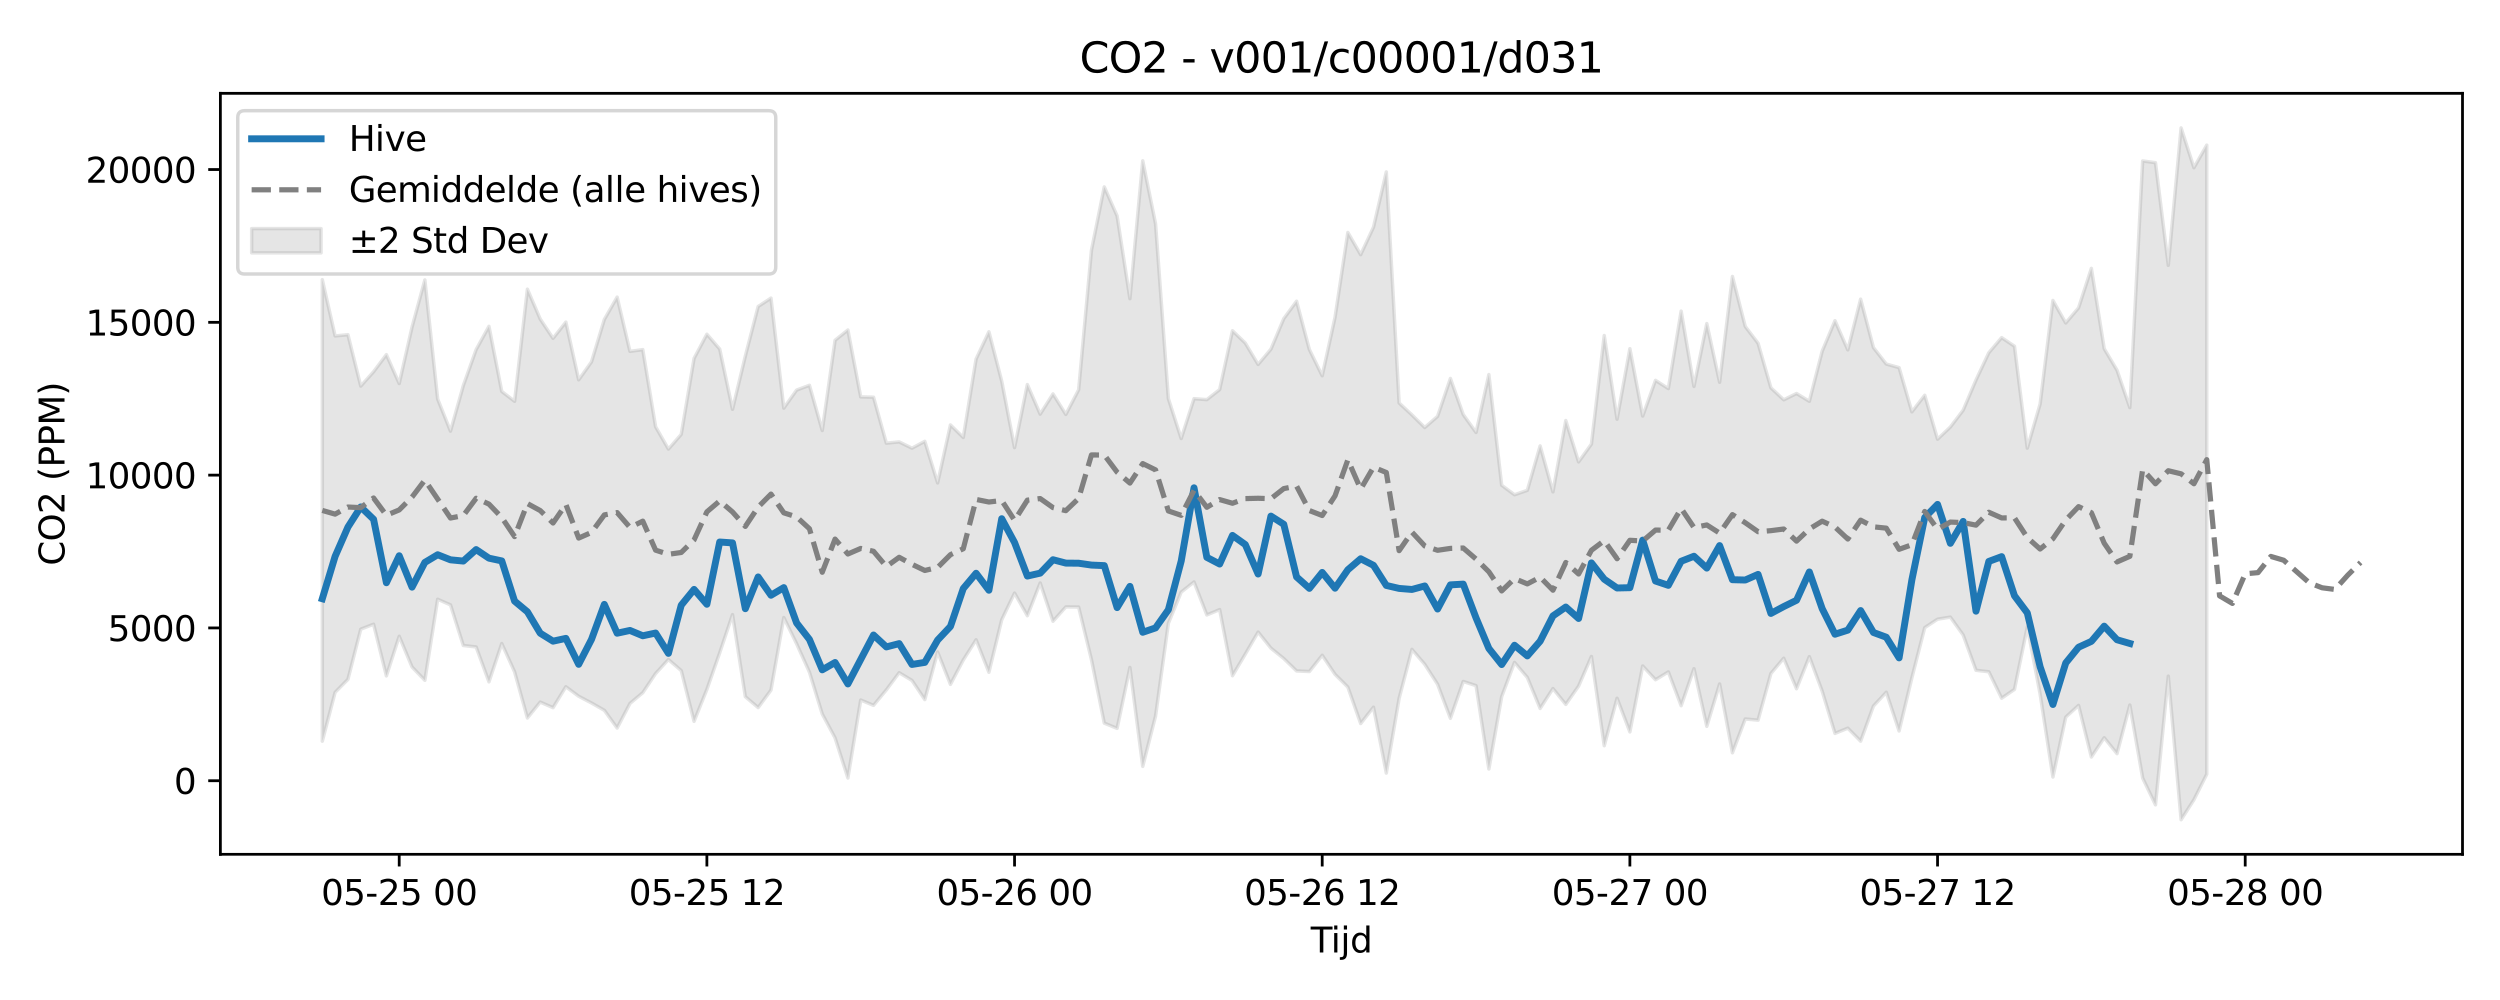 <?xml version="1.0" encoding="utf-8" standalone="no"?>
<!DOCTYPE svg PUBLIC "-//W3C//DTD SVG 1.1//EN"
  "http://www.w3.org/Graphics/SVG/1.1/DTD/svg11.dtd">
<svg xmlns:xlink="http://www.w3.org/1999/xlink" width="720pt" height="288pt" viewBox="0 0 720 288" xmlns="http://www.w3.org/2000/svg" version="1.1">
 <defs>
  <style type="text/css">*{stroke-linejoin: round; stroke-linecap: butt}</style>
 </defs>
 <g id="figure_1">
  <g id="patch_1">
   <path d="M 0 288 
L 720 288 
L 720 0 
L 0 0 
z
" style="fill: #ffffff"/>
  </g>
  <g id="axes_1">
   <g id="patch_2">
    <path d="M 63.47 246.04 
L 709.2 246.04 
L 709.2 26.88 
L 63.47 26.88 
z
" style="fill: #ffffff"/>
   </g>
   <g id="FillBetweenPolyCollection_1">
    <defs>
     <path id="md8430fbf1a" d="M 92.821 -207.46 
L 92.821 -74.535 
L 96.513 -88.606 
L 100.205 -92.343 
L 103.897 -106.795 
L 107.589 -108.223 
L 111.281 -93.337 
L 114.973 -104.753 
L 118.665 -95.901 
L 122.357 -92.076 
L 126.049 -115.41 
L 129.741 -113.791 
L 133.433 -102.093 
L 137.125 -101.674 
L 140.817 -91.624 
L 144.509 -102.66 
L 148.201 -94.498 
L 151.893 -81.22 
L 155.585 -85.803 
L 159.277 -84.185 
L 162.969 -90.218 
L 166.661 -87.475 
L 170.353 -85.536 
L 174.045 -83.43 
L 177.737 -78.324 
L 181.429 -85.408 
L 185.121 -88.502 
L 188.813 -94.013 
L 192.505 -98.057 
L 196.197 -94.864 
L 199.889 -80.249 
L 203.581 -89.434 
L 207.273 -99.989 
L 210.965 -110.993 
L 214.657 -87.351 
L 218.349 -84.211 
L 222.041 -89.252 
L 225.733 -110.153 
L 229.425 -102.599 
L 233.117 -94.415 
L 236.809 -82.37 
L 240.501 -75.477 
L 244.193 -63.934 
L 247.885 -86.397 
L 251.577 -84.853 
L 255.269 -89.308 
L 258.961 -94.259 
L 262.653 -92.026 
L 266.345 -86.516 
L 270.037 -100.233 
L 273.729 -90.897 
L 277.421 -97.911 
L 281.113 -103.74 
L 284.805 -94.382 
L 288.497 -109.495 
L 292.189 -117.192 
L 295.881 -110.669 
L 299.573 -120.103 
L 303.265 -109.075 
L 306.957 -113.205 
L 310.649 -113.165 
L 314.341 -98.01 
L 318.033 -79.745 
L 321.725 -78.222 
L 325.417 -95.775 
L 329.109 -67.279 
L 332.801 -81.789 
L 336.493 -108.506 
L 340.185 -117.474 
L 343.877 -120.407 
L 347.569 -110.894 
L 351.261 -112.439 
L 354.953 -93.379 
L 358.645 -99.611 
L 362.337 -105.954 
L 366.029 -101.329 
L 369.721 -98.345 
L 373.413 -94.765 
L 377.105 -94.596 
L 380.797 -99.279 
L 384.489 -93.785 
L 388.181 -90.114 
L 391.873 -79.618 
L 395.565 -84.328 
L 399.257 -65.352 
L 402.949 -86.895 
L 406.641 -100.978 
L 410.333 -96.664 
L 414.025 -90.928 
L 417.717 -81.125 
L 421.409 -91.732 
L 425.101 -90.535 
L 428.793 -66.53 
L 432.485 -87.377 
L 436.177 -97.226 
L 439.869 -92.892 
L 443.561 -83.961 
L 447.253 -89.693 
L 450.945 -85.123 
L 454.637 -90.411 
L 458.329 -98.936 
L 462.021 -73.226 
L 465.713 -86.907 
L 469.405 -77.21 
L 473.097 -96.2 
L 476.789 -92.23 
L 480.481 -94.492 
L 484.173 -84.752 
L 487.865 -95.413 
L 491.557 -78.82 
L 495.249 -91.024 
L 498.941 -71.198 
L 502.633 -80.932 
L 506.325 -80.594 
L 510.017 -94.023 
L 513.709 -98.435 
L 517.401 -89.637 
L 521.093 -98.884 
L 524.785 -88.959 
L 528.477 -76.78 
L 532.169 -78.285 
L 535.861 -74.541 
L 539.553 -84.656 
L 543.245 -88.629 
L 546.937 -77.475 
L 550.629 -92.835 
L 554.321 -107.236 
L 558.013 -109.672 
L 561.705 -110.265 
L 565.397 -105.112 
L 569.089 -94.955 
L 572.781 -94.529 
L 576.473 -86.909 
L 580.165 -89.449 
L 583.857 -107.419 
L 587.549 -88.146 
L 591.241 -64.213 
L 594.933 -81.462 
L 598.625 -84.843 
L 602.317 -69.976 
L 606.009 -75.528 
L 609.701 -70.945 
L 613.393 -84.952 
L 617.085 -63.922 
L 620.777 -56.208 
L 624.469 -93.276 
L 628.161 -51.922 
L 631.853 -57.666 
L 635.545 -65.025 
L 635.545 -246.205 
L 635.545 -246.205 
L 631.853 -239.693 
L 628.161 -251.158 
L 624.469 -211.585 
L 620.777 -241.148 
L 617.085 -241.651 
L 613.393 -170.608 
L 609.701 -181.377 
L 606.009 -187.585 
L 602.317 -210.717 
L 598.625 -199.337 
L 594.933 -194.986 
L 591.241 -201.474 
L 587.549 -171.613 
L 583.857 -158.941 
L 580.165 -188.285 
L 576.473 -190.765 
L 572.781 -186.412 
L 569.089 -178.557 
L 565.397 -169.872 
L 561.705 -165.02 
L 558.013 -161.517 
L 554.321 -174.164 
L 550.629 -169.396 
L 546.937 -182.122 
L 543.245 -183.159 
L 539.553 -187.894 
L 535.861 -201.843 
L 532.169 -187.235 
L 528.477 -195.642 
L 524.785 -186.842 
L 521.093 -172.424 
L 517.401 -174.673 
L 513.709 -172.855 
L 510.017 -176.316 
L 506.325 -189.146 
L 502.633 -193.974 
L 498.941 -208.377 
L 495.249 -177.899 
L 491.557 -194.808 
L 487.865 -176.716 
L 484.173 -198.399 
L 480.481 -176.09 
L 476.789 -178.455 
L 473.097 -168.176 
L 469.405 -187.584 
L 465.713 -167.27 
L 462.021 -191.369 
L 458.329 -160.098 
L 454.637 -154.971 
L 450.945 -166.883 
L 447.253 -146.345 
L 443.561 -159.576 
L 439.869 -146.784 
L 436.177 -145.516 
L 432.485 -148.246 
L 428.793 -180.125 
L 425.101 -163.448 
L 421.409 -168.613 
L 417.717 -178.997 
L 414.025 -168.098 
L 410.333 -164.868 
L 406.641 -168.505 
L 402.949 -171.937 
L 399.257 -238.484 
L 395.565 -222.57 
L 391.873 -214.655 
L 388.181 -221.052 
L 384.489 -196.607 
L 380.797 -179.785 
L 377.105 -187.331 
L 373.413 -201.25 
L 369.721 -196.223 
L 366.029 -187.436 
L 362.337 -183.039 
L 358.645 -189.198 
L 354.953 -192.745 
L 351.261 -175.801 
L 347.569 -172.905 
L 343.877 -173.182 
L 340.185 -161.704 
L 336.493 -173.189 
L 332.801 -223.556 
L 329.109 -241.689 
L 325.417 -201.973 
L 321.725 -225.816 
L 318.033 -234.173 
L 314.341 -215.937 
L 310.649 -175.739 
L 306.957 -168.649 
L 303.265 -174.55 
L 299.573 -168.736 
L 295.881 -177.243 
L 292.189 -159.081 
L 288.497 -178.22 
L 284.805 -192.453 
L 281.113 -184.593 
L 277.421 -162.005 
L 273.729 -165.619 
L 270.037 -148.918 
L 266.345 -160.894 
L 262.653 -158.928 
L 258.961 -160.735 
L 255.269 -160.366 
L 251.577 -173.607 
L 247.885 -173.7 
L 244.193 -192.959 
L 240.501 -190.005 
L 236.809 -164.016 
L 233.117 -177.038 
L 229.425 -175.657 
L 225.733 -170.459 
L 222.041 -202.148 
L 218.349 -199.726 
L 214.657 -185.453 
L 210.965 -170.119 
L 207.273 -187.475 
L 203.581 -191.743 
L 199.889 -184.778 
L 196.197 -162.906 
L 192.505 -158.666 
L 188.813 -165.099 
L 185.121 -187.31 
L 181.429 -186.806 
L 177.737 -202.43 
L 174.045 -195.987 
L 170.353 -183.786 
L 166.661 -178.601 
L 162.969 -195.23 
L 159.277 -190.561 
L 155.585 -196.118 
L 151.893 -204.722 
L 148.201 -172.425 
L 144.509 -175.265 
L 140.817 -194.02 
L 137.125 -187.311 
L 133.433 -176.937 
L 129.741 -163.827 
L 126.049 -173.087 
L 122.357 -207.384 
L 118.665 -193.789 
L 114.973 -177.536 
L 111.281 -185.863 
L 107.589 -180.936 
L 103.897 -176.806 
L 100.205 -191.608 
L 96.513 -191.253 
L 92.821 -207.46 
z
" style="stroke: #808080; stroke-opacity: 0.2"/>
    </defs>
    <g clip-path="url(#p7a0e9eb528)">
     <use xlink:href="#md8430fbf1a" x="0" y="288" style="fill: #808080; fill-opacity: 0.2; stroke: #808080; stroke-opacity: 0.2"/>
    </g>
   </g>
   <g id="matplotlib.axis_1">
    <g id="xtick_1">
     <g id="line2d_1">
      <defs>
       <path id="m72ee23be5e" d="M 0 0 
L 0 3.5 
" style="stroke: #000000; stroke-width: 0.8"/>
      </defs>
      <g>
       <use xlink:href="#m72ee23be5e" x="114.973" y="246.04" style="stroke: #000000; stroke-width: 0.8"/>
      </g>
     </g>
     <g id="text_1">
      <!-- 05-25 00 -->
      <g transform="translate(92.493 260.638) scale(0.1 -0.1)">
       <defs>
        <path id="DejaVuSans-30" d="M 2034 4250 
Q 1547 4250 1301 3770 
Q 1056 3291 1056 2328 
Q 1056 1369 1301 889 
Q 1547 409 2034 409 
Q 2525 409 2770 889 
Q 3016 1369 3016 2328 
Q 3016 3291 2770 3770 
Q 2525 4250 2034 4250 
z
M 2034 4750 
Q 2819 4750 3233 4129 
Q 3647 3509 3647 2328 
Q 3647 1150 3233 529 
Q 2819 -91 2034 -91 
Q 1250 -91 836 529 
Q 422 1150 422 2328 
Q 422 3509 836 4129 
Q 1250 4750 2034 4750 
z
" transform="scale(0.016)"/>
        <path id="DejaVuSans-35" d="M 691 4666 
L 3169 4666 
L 3169 4134 
L 1269 4134 
L 1269 2991 
Q 1406 3038 1543 3061 
Q 1681 3084 1819 3084 
Q 2600 3084 3056 2656 
Q 3513 2228 3513 1497 
Q 3513 744 3044 326 
Q 2575 -91 1722 -91 
Q 1428 -91 1123 -41 
Q 819 9 494 109 
L 494 744 
Q 775 591 1075 516 
Q 1375 441 1709 441 
Q 2250 441 2565 725 
Q 2881 1009 2881 1497 
Q 2881 1984 2565 2268 
Q 2250 2553 1709 2553 
Q 1456 2553 1204 2497 
Q 953 2441 691 2322 
L 691 4666 
z
" transform="scale(0.016)"/>
        <path id="DejaVuSans-2d" d="M 313 2009 
L 1997 2009 
L 1997 1497 
L 313 1497 
L 313 2009 
z
" transform="scale(0.016)"/>
        <path id="DejaVuSans-32" d="M 1228 531 
L 3431 531 
L 3431 0 
L 469 0 
L 469 531 
Q 828 903 1448 1529 
Q 2069 2156 2228 2338 
Q 2531 2678 2651 2914 
Q 2772 3150 2772 3378 
Q 2772 3750 2511 3984 
Q 2250 4219 1831 4219 
Q 1534 4219 1204 4116 
Q 875 4013 500 3803 
L 500 4441 
Q 881 4594 1212 4672 
Q 1544 4750 1819 4750 
Q 2544 4750 2975 4387 
Q 3406 4025 3406 3419 
Q 3406 3131 3298 2873 
Q 3191 2616 2906 2266 
Q 2828 2175 2409 1742 
Q 1991 1309 1228 531 
z
" transform="scale(0.016)"/>
        <path id="DejaVuSans-20" transform="scale(0.016)"/>
       </defs>
       <use xlink:href="#DejaVuSans-30"/>
       <use xlink:href="#DejaVuSans-35" transform="translate(63.623 0)"/>
       <use xlink:href="#DejaVuSans-2d" transform="translate(127.246 0)"/>
       <use xlink:href="#DejaVuSans-32" transform="translate(163.33 0)"/>
       <use xlink:href="#DejaVuSans-35" transform="translate(226.953 0)"/>
       <use xlink:href="#DejaVuSans-20" transform="translate(290.576 0)"/>
       <use xlink:href="#DejaVuSans-30" transform="translate(322.363 0)"/>
       <use xlink:href="#DejaVuSans-30" transform="translate(385.986 0)"/>
      </g>
     </g>
    </g>
    <g id="xtick_2">
     <g id="line2d_2">
      <g>
       <use xlink:href="#m72ee23be5e" x="203.581" y="246.04" style="stroke: #000000; stroke-width: 0.8"/>
      </g>
     </g>
     <g id="text_2">
      <!-- 05-25 12 -->
      <g transform="translate(181.101 260.638) scale(0.1 -0.1)">
       <defs>
        <path id="DejaVuSans-31" d="M 794 531 
L 1825 531 
L 1825 4091 
L 703 3866 
L 703 4441 
L 1819 4666 
L 2450 4666 
L 2450 531 
L 3481 531 
L 3481 0 
L 794 0 
L 794 531 
z
" transform="scale(0.016)"/>
       </defs>
       <use xlink:href="#DejaVuSans-30"/>
       <use xlink:href="#DejaVuSans-35" transform="translate(63.623 0)"/>
       <use xlink:href="#DejaVuSans-2d" transform="translate(127.246 0)"/>
       <use xlink:href="#DejaVuSans-32" transform="translate(163.33 0)"/>
       <use xlink:href="#DejaVuSans-35" transform="translate(226.953 0)"/>
       <use xlink:href="#DejaVuSans-20" transform="translate(290.576 0)"/>
       <use xlink:href="#DejaVuSans-31" transform="translate(322.363 0)"/>
       <use xlink:href="#DejaVuSans-32" transform="translate(385.986 0)"/>
      </g>
     </g>
    </g>
    <g id="xtick_3">
     <g id="line2d_3">
      <g>
       <use xlink:href="#m72ee23be5e" x="292.189" y="246.04" style="stroke: #000000; stroke-width: 0.8"/>
      </g>
     </g>
     <g id="text_3">
      <!-- 05-26 00 -->
      <g transform="translate(269.709 260.638) scale(0.1 -0.1)">
       <defs>
        <path id="DejaVuSans-36" d="M 2113 2584 
Q 1688 2584 1439 2293 
Q 1191 2003 1191 1497 
Q 1191 994 1439 701 
Q 1688 409 2113 409 
Q 2538 409 2786 701 
Q 3034 994 3034 1497 
Q 3034 2003 2786 2293 
Q 2538 2584 2113 2584 
z
M 3366 4563 
L 3366 3988 
Q 3128 4100 2886 4159 
Q 2644 4219 2406 4219 
Q 1781 4219 1451 3797 
Q 1122 3375 1075 2522 
Q 1259 2794 1537 2939 
Q 1816 3084 2150 3084 
Q 2853 3084 3261 2657 
Q 3669 2231 3669 1497 
Q 3669 778 3244 343 
Q 2819 -91 2113 -91 
Q 1303 -91 875 529 
Q 447 1150 447 2328 
Q 447 3434 972 4092 
Q 1497 4750 2381 4750 
Q 2619 4750 2861 4703 
Q 3103 4656 3366 4563 
z
" transform="scale(0.016)"/>
       </defs>
       <use xlink:href="#DejaVuSans-30"/>
       <use xlink:href="#DejaVuSans-35" transform="translate(63.623 0)"/>
       <use xlink:href="#DejaVuSans-2d" transform="translate(127.246 0)"/>
       <use xlink:href="#DejaVuSans-32" transform="translate(163.33 0)"/>
       <use xlink:href="#DejaVuSans-36" transform="translate(226.953 0)"/>
       <use xlink:href="#DejaVuSans-20" transform="translate(290.576 0)"/>
       <use xlink:href="#DejaVuSans-30" transform="translate(322.363 0)"/>
       <use xlink:href="#DejaVuSans-30" transform="translate(385.986 0)"/>
      </g>
     </g>
    </g>
    <g id="xtick_4">
     <g id="line2d_4">
      <g>
       <use xlink:href="#m72ee23be5e" x="380.797" y="246.04" style="stroke: #000000; stroke-width: 0.8"/>
      </g>
     </g>
     <g id="text_4">
      <!-- 05-26 12 -->
      <g transform="translate(358.317 260.638) scale(0.1 -0.1)">
       <use xlink:href="#DejaVuSans-30"/>
       <use xlink:href="#DejaVuSans-35" transform="translate(63.623 0)"/>
       <use xlink:href="#DejaVuSans-2d" transform="translate(127.246 0)"/>
       <use xlink:href="#DejaVuSans-32" transform="translate(163.33 0)"/>
       <use xlink:href="#DejaVuSans-36" transform="translate(226.953 0)"/>
       <use xlink:href="#DejaVuSans-20" transform="translate(290.576 0)"/>
       <use xlink:href="#DejaVuSans-31" transform="translate(322.363 0)"/>
       <use xlink:href="#DejaVuSans-32" transform="translate(385.986 0)"/>
      </g>
     </g>
    </g>
    <g id="xtick_5">
     <g id="line2d_5">
      <g>
       <use xlink:href="#m72ee23be5e" x="469.405" y="246.04" style="stroke: #000000; stroke-width: 0.8"/>
      </g>
     </g>
     <g id="text_5">
      <!-- 05-27 00 -->
      <g transform="translate(446.924 260.638) scale(0.1 -0.1)">
       <defs>
        <path id="DejaVuSans-37" d="M 525 4666 
L 3525 4666 
L 3525 4397 
L 1831 0 
L 1172 0 
L 2766 4134 
L 525 4134 
L 525 4666 
z
" transform="scale(0.016)"/>
       </defs>
       <use xlink:href="#DejaVuSans-30"/>
       <use xlink:href="#DejaVuSans-35" transform="translate(63.623 0)"/>
       <use xlink:href="#DejaVuSans-2d" transform="translate(127.246 0)"/>
       <use xlink:href="#DejaVuSans-32" transform="translate(163.33 0)"/>
       <use xlink:href="#DejaVuSans-37" transform="translate(226.953 0)"/>
       <use xlink:href="#DejaVuSans-20" transform="translate(290.576 0)"/>
       <use xlink:href="#DejaVuSans-30" transform="translate(322.363 0)"/>
       <use xlink:href="#DejaVuSans-30" transform="translate(385.986 0)"/>
      </g>
     </g>
    </g>
    <g id="xtick_6">
     <g id="line2d_6">
      <g>
       <use xlink:href="#m72ee23be5e" x="558.013" y="246.04" style="stroke: #000000; stroke-width: 0.8"/>
      </g>
     </g>
     <g id="text_6">
      <!-- 05-27 12 -->
      <g transform="translate(535.532 260.638) scale(0.1 -0.1)">
       <use xlink:href="#DejaVuSans-30"/>
       <use xlink:href="#DejaVuSans-35" transform="translate(63.623 0)"/>
       <use xlink:href="#DejaVuSans-2d" transform="translate(127.246 0)"/>
       <use xlink:href="#DejaVuSans-32" transform="translate(163.33 0)"/>
       <use xlink:href="#DejaVuSans-37" transform="translate(226.953 0)"/>
       <use xlink:href="#DejaVuSans-20" transform="translate(290.576 0)"/>
       <use xlink:href="#DejaVuSans-31" transform="translate(322.363 0)"/>
       <use xlink:href="#DejaVuSans-32" transform="translate(385.986 0)"/>
      </g>
     </g>
    </g>
    <g id="xtick_7">
     <g id="line2d_7">
      <g>
       <use xlink:href="#m72ee23be5e" x="646.621" y="246.04" style="stroke: #000000; stroke-width: 0.8"/>
      </g>
     </g>
     <g id="text_7">
      <!-- 05-28 00 -->
      <g transform="translate(624.14 260.638) scale(0.1 -0.1)">
       <defs>
        <path id="DejaVuSans-38" d="M 2034 2216 
Q 1584 2216 1326 1975 
Q 1069 1734 1069 1313 
Q 1069 891 1326 650 
Q 1584 409 2034 409 
Q 2484 409 2743 651 
Q 3003 894 3003 1313 
Q 3003 1734 2745 1975 
Q 2488 2216 2034 2216 
z
M 1403 2484 
Q 997 2584 770 2862 
Q 544 3141 544 3541 
Q 544 4100 942 4425 
Q 1341 4750 2034 4750 
Q 2731 4750 3128 4425 
Q 3525 4100 3525 3541 
Q 3525 3141 3298 2862 
Q 3072 2584 2669 2484 
Q 3125 2378 3379 2068 
Q 3634 1759 3634 1313 
Q 3634 634 3220 271 
Q 2806 -91 2034 -91 
Q 1263 -91 848 271 
Q 434 634 434 1313 
Q 434 1759 690 2068 
Q 947 2378 1403 2484 
z
M 1172 3481 
Q 1172 3119 1398 2916 
Q 1625 2713 2034 2713 
Q 2441 2713 2670 2916 
Q 2900 3119 2900 3481 
Q 2900 3844 2670 4047 
Q 2441 4250 2034 4250 
Q 1625 4250 1398 4047 
Q 1172 3844 1172 3481 
z
" transform="scale(0.016)"/>
       </defs>
       <use xlink:href="#DejaVuSans-30"/>
       <use xlink:href="#DejaVuSans-35" transform="translate(63.623 0)"/>
       <use xlink:href="#DejaVuSans-2d" transform="translate(127.246 0)"/>
       <use xlink:href="#DejaVuSans-32" transform="translate(163.33 0)"/>
       <use xlink:href="#DejaVuSans-38" transform="translate(226.953 0)"/>
       <use xlink:href="#DejaVuSans-20" transform="translate(290.576 0)"/>
       <use xlink:href="#DejaVuSans-30" transform="translate(322.363 0)"/>
       <use xlink:href="#DejaVuSans-30" transform="translate(385.986 0)"/>
      </g>
     </g>
    </g>
    <g id="text_8">
     <!-- Tijd -->
     <g transform="translate(377.485 274.317) scale(0.1 -0.1)">
      <defs>
       <path id="DejaVuSans-54" d="M -19 4666 
L 3928 4666 
L 3928 4134 
L 2272 4134 
L 2272 0 
L 1638 0 
L 1638 4134 
L -19 4134 
L -19 4666 
z
" transform="scale(0.016)"/>
       <path id="DejaVuSans-69" d="M 603 3500 
L 1178 3500 
L 1178 0 
L 603 0 
L 603 3500 
z
M 603 4863 
L 1178 4863 
L 1178 4134 
L 603 4134 
L 603 4863 
z
" transform="scale(0.016)"/>
       <path id="DejaVuSans-6a" d="M 603 3500 
L 1178 3500 
L 1178 -63 
Q 1178 -731 923 -1031 
Q 669 -1331 103 -1331 
L -116 -1331 
L -116 -844 
L 38 -844 
Q 366 -844 484 -692 
Q 603 -541 603 -63 
L 603 3500 
z
M 603 4863 
L 1178 4863 
L 1178 4134 
L 603 4134 
L 603 4863 
z
" transform="scale(0.016)"/>
       <path id="DejaVuSans-64" d="M 2906 2969 
L 2906 4863 
L 3481 4863 
L 3481 0 
L 2906 0 
L 2906 525 
Q 2725 213 2448 61 
Q 2172 -91 1784 -91 
Q 1150 -91 751 415 
Q 353 922 353 1747 
Q 353 2572 751 3078 
Q 1150 3584 1784 3584 
Q 2172 3584 2448 3432 
Q 2725 3281 2906 2969 
z
M 947 1747 
Q 947 1113 1208 752 
Q 1469 391 1925 391 
Q 2381 391 2643 752 
Q 2906 1113 2906 1747 
Q 2906 2381 2643 2742 
Q 2381 3103 1925 3103 
Q 1469 3103 1208 2742 
Q 947 2381 947 1747 
z
" transform="scale(0.016)"/>
      </defs>
      <use xlink:href="#DejaVuSans-54"/>
      <use xlink:href="#DejaVuSans-69" transform="translate(57.959 0)"/>
      <use xlink:href="#DejaVuSans-6a" transform="translate(85.742 0)"/>
      <use xlink:href="#DejaVuSans-64" transform="translate(113.525 0)"/>
     </g>
    </g>
   </g>
   <g id="matplotlib.axis_2">
    <g id="ytick_1">
     <g id="line2d_8">
      <defs>
       <path id="m73af8fe446" d="M 0 0 
L -3.5 0 
" style="stroke: #000000; stroke-width: 0.8"/>
      </defs>
      <g>
       <use xlink:href="#m73af8fe446" x="63.47" y="224.848" style="stroke: #000000; stroke-width: 0.8"/>
      </g>
     </g>
     <g id="text_9">
      <!-- 0 -->
      <g transform="translate(50.108 228.647) scale(0.1 -0.1)">
       <use xlink:href="#DejaVuSans-30"/>
      </g>
     </g>
    </g>
    <g id="ytick_2">
     <g id="line2d_9">
      <g>
       <use xlink:href="#m73af8fe446" x="63.47" y="180.842" style="stroke: #000000; stroke-width: 0.8"/>
      </g>
     </g>
     <g id="text_10">
      <!-- 5000 -->
      <g transform="translate(31.02 184.641) scale(0.1 -0.1)">
       <use xlink:href="#DejaVuSans-35"/>
       <use xlink:href="#DejaVuSans-30" transform="translate(63.623 0)"/>
       <use xlink:href="#DejaVuSans-30" transform="translate(127.246 0)"/>
       <use xlink:href="#DejaVuSans-30" transform="translate(190.869 0)"/>
      </g>
     </g>
    </g>
    <g id="ytick_3">
     <g id="line2d_10">
      <g>
       <use xlink:href="#m73af8fe446" x="63.47" y="136.837" style="stroke: #000000; stroke-width: 0.8"/>
      </g>
     </g>
     <g id="text_11">
      <!-- 10000 -->
      <g transform="translate(24.657 140.636) scale(0.1 -0.1)">
       <use xlink:href="#DejaVuSans-31"/>
       <use xlink:href="#DejaVuSans-30" transform="translate(63.623 0)"/>
       <use xlink:href="#DejaVuSans-30" transform="translate(127.246 0)"/>
       <use xlink:href="#DejaVuSans-30" transform="translate(190.869 0)"/>
       <use xlink:href="#DejaVuSans-30" transform="translate(254.492 0)"/>
      </g>
     </g>
    </g>
    <g id="ytick_4">
     <g id="line2d_11">
      <g>
       <use xlink:href="#m73af8fe446" x="63.47" y="92.832" style="stroke: #000000; stroke-width: 0.8"/>
      </g>
     </g>
     <g id="text_12">
      <!-- 15000 -->
      <g transform="translate(24.657 96.631) scale(0.1 -0.1)">
       <use xlink:href="#DejaVuSans-31"/>
       <use xlink:href="#DejaVuSans-35" transform="translate(63.623 0)"/>
       <use xlink:href="#DejaVuSans-30" transform="translate(127.246 0)"/>
       <use xlink:href="#DejaVuSans-30" transform="translate(190.869 0)"/>
       <use xlink:href="#DejaVuSans-30" transform="translate(254.492 0)"/>
      </g>
     </g>
    </g>
    <g id="ytick_5">
     <g id="line2d_12">
      <g>
       <use xlink:href="#m73af8fe446" x="63.47" y="48.826" style="stroke: #000000; stroke-width: 0.8"/>
      </g>
     </g>
     <g id="text_13">
      <!-- 20000 -->
      <g transform="translate(24.657 52.626) scale(0.1 -0.1)">
       <use xlink:href="#DejaVuSans-32"/>
       <use xlink:href="#DejaVuSans-30" transform="translate(63.623 0)"/>
       <use xlink:href="#DejaVuSans-30" transform="translate(127.246 0)"/>
       <use xlink:href="#DejaVuSans-30" transform="translate(190.869 0)"/>
       <use xlink:href="#DejaVuSans-30" transform="translate(254.492 0)"/>
      </g>
     </g>
    </g>
    <g id="text_14">
     <!-- CO2 (PPM) -->
     <g transform="translate(18.578 162.903) rotate(-90) scale(0.1 -0.1)">
      <defs>
       <path id="DejaVuSans-43" d="M 4122 4306 
L 4122 3641 
Q 3803 3938 3442 4084 
Q 3081 4231 2675 4231 
Q 1875 4231 1450 3742 
Q 1025 3253 1025 2328 
Q 1025 1406 1450 917 
Q 1875 428 2675 428 
Q 3081 428 3442 575 
Q 3803 722 4122 1019 
L 4122 359 
Q 3791 134 3420 21 
Q 3050 -91 2638 -91 
Q 1578 -91 968 557 
Q 359 1206 359 2328 
Q 359 3453 968 4101 
Q 1578 4750 2638 4750 
Q 3056 4750 3426 4639 
Q 3797 4528 4122 4306 
z
" transform="scale(0.016)"/>
       <path id="DejaVuSans-4f" d="M 2522 4238 
Q 1834 4238 1429 3725 
Q 1025 3213 1025 2328 
Q 1025 1447 1429 934 
Q 1834 422 2522 422 
Q 3209 422 3611 934 
Q 4013 1447 4013 2328 
Q 4013 3213 3611 3725 
Q 3209 4238 2522 4238 
z
M 2522 4750 
Q 3503 4750 4090 4092 
Q 4678 3434 4678 2328 
Q 4678 1225 4090 567 
Q 3503 -91 2522 -91 
Q 1538 -91 948 565 
Q 359 1222 359 2328 
Q 359 3434 948 4092 
Q 1538 4750 2522 4750 
z
" transform="scale(0.016)"/>
       <path id="DejaVuSans-28" d="M 1984 4856 
Q 1566 4138 1362 3434 
Q 1159 2731 1159 2009 
Q 1159 1288 1364 580 
Q 1569 -128 1984 -844 
L 1484 -844 
Q 1016 -109 783 600 
Q 550 1309 550 2009 
Q 550 2706 781 3412 
Q 1013 4119 1484 4856 
L 1984 4856 
z
" transform="scale(0.016)"/>
       <path id="DejaVuSans-50" d="M 1259 4147 
L 1259 2394 
L 2053 2394 
Q 2494 2394 2734 2622 
Q 2975 2850 2975 3272 
Q 2975 3691 2734 3919 
Q 2494 4147 2053 4147 
L 1259 4147 
z
M 628 4666 
L 2053 4666 
Q 2838 4666 3239 4311 
Q 3641 3956 3641 3272 
Q 3641 2581 3239 2228 
Q 2838 1875 2053 1875 
L 1259 1875 
L 1259 0 
L 628 0 
L 628 4666 
z
" transform="scale(0.016)"/>
       <path id="DejaVuSans-4d" d="M 628 4666 
L 1569 4666 
L 2759 1491 
L 3956 4666 
L 4897 4666 
L 4897 0 
L 4281 0 
L 4281 4097 
L 3078 897 
L 2444 897 
L 1241 4097 
L 1241 0 
L 628 0 
L 628 4666 
z
" transform="scale(0.016)"/>
       <path id="DejaVuSans-29" d="M 513 4856 
L 1013 4856 
Q 1481 4119 1714 3412 
Q 1947 2706 1947 2009 
Q 1947 1309 1714 600 
Q 1481 -109 1013 -844 
L 513 -844 
Q 928 -128 1133 580 
Q 1338 1288 1338 2009 
Q 1338 2731 1133 3434 
Q 928 4138 513 4856 
z
" transform="scale(0.016)"/>
      </defs>
      <use xlink:href="#DejaVuSans-43"/>
      <use xlink:href="#DejaVuSans-4f" transform="translate(69.824 0)"/>
      <use xlink:href="#DejaVuSans-32" transform="translate(148.535 0)"/>
      <use xlink:href="#DejaVuSans-20" transform="translate(212.158 0)"/>
      <use xlink:href="#DejaVuSans-28" transform="translate(243.945 0)"/>
      <use xlink:href="#DejaVuSans-50" transform="translate(282.959 0)"/>
      <use xlink:href="#DejaVuSans-50" transform="translate(343.262 0)"/>
      <use xlink:href="#DejaVuSans-4d" transform="translate(403.564 0)"/>
      <use xlink:href="#DejaVuSans-29" transform="translate(489.844 0)"/>
     </g>
    </g>
   </g>
   <g id="line2d_13">
    <path d="M 92.821 172.433 
L 96.513 160.233 
L 100.205 151.793 
L 103.897 146.002 
L 107.589 149.56 
L 111.281 167.828 
L 114.973 160.057 
L 118.665 169.096 
L 122.357 161.979 
L 126.049 159.764 
L 129.741 161.228 
L 133.433 161.586 
L 137.125 158.279 
L 140.817 160.752 
L 144.509 161.542 
L 148.201 173.119 
L 151.893 176.198 
L 155.585 182.365 
L 159.277 184.657 
L 162.969 183.852 
L 166.661 191.324 
L 170.353 184.143 
L 174.045 174.068 
L 177.737 182.365 
L 181.429 181.567 
L 185.121 183.104 
L 188.813 182.316 
L 192.505 188.169 
L 196.197 174.294 
L 199.889 169.753 
L 203.581 174.024 
L 207.273 156.1 
L 210.965 156.355 
L 214.657 175.301 
L 218.349 166.162 
L 222.041 171.431 
L 225.733 169.234 
L 229.425 179.416 
L 233.117 184.157 
L 236.809 192.908 
L 240.501 190.799 
L 244.193 196.972 
L 251.577 182.884 
L 255.269 186.316 
L 258.961 185.36 
L 262.653 191.359 
L 266.345 190.767 
L 270.037 184.342 
L 273.729 180.423 
L 277.421 169.498 
L 281.113 165.103 
L 284.805 169.985 
L 288.497 149.39 
L 292.189 156.237 
L 295.881 165.904 
L 299.573 165.065 
L 303.265 161.204 
L 306.957 162.172 
L 310.649 162.207 
L 314.341 162.741 
L 318.033 162.9 
L 321.725 174.987 
L 325.417 168.882 
L 329.109 182.095 
L 332.801 180.836 
L 336.493 175.606 
L 340.185 161.583 
L 343.877 140.492 
L 347.569 160.515 
L 351.261 162.442 
L 354.953 154.204 
L 358.645 156.836 
L 362.337 165.317 
L 366.029 148.642 
L 369.721 150.986 
L 373.413 166.153 
L 377.105 169.449 
L 380.797 164.862 
L 384.489 169.401 
L 388.181 164.089 
L 391.873 160.92 
L 395.565 162.818 
L 399.257 168.609 
L 402.949 169.465 
L 406.641 169.765 
L 410.333 168.758 
L 414.025 175.397 
L 417.717 168.442 
L 421.409 168.227 
L 425.101 177.961 
L 428.793 186.754 
L 432.485 191.386 
L 436.177 185.83 
L 439.869 188.901 
L 443.561 184.662 
L 447.253 177.378 
L 450.945 174.828 
L 454.637 178.12 
L 458.329 162.117 
L 462.021 166.81 
L 465.713 169.339 
L 469.405 169.254 
L 473.097 155.557 
L 476.789 167.336 
L 480.481 168.579 
L 484.173 161.647 
L 487.865 160.201 
L 491.557 163.61 
L 495.249 157.132 
L 498.941 166.954 
L 502.633 167.047 
L 506.325 165.427 
L 510.017 176.668 
L 513.709 174.696 
L 517.401 172.877 
L 521.093 164.728 
L 524.785 175.289 
L 528.477 182.658 
L 532.169 181.479 
L 535.861 175.843 
L 539.553 182.157 
L 543.245 183.518 
L 546.937 189.467 
L 550.629 166.957 
L 554.321 149.044 
L 558.013 145.271 
L 561.705 156.475 
L 565.397 150.168 
L 569.089 176.016 
L 572.781 161.691 
L 576.473 160.312 
L 580.165 171.575 
L 583.857 176.506 
L 587.549 192.028 
L 591.241 202.893 
L 594.933 190.937 
L 598.625 186.405 
L 602.317 184.712 
L 606.009 180.338 
L 609.701 184.248 
L 613.393 185.322 
L 613.393 185.322 
" clip-path="url(#p7a0e9eb528)" style="fill: none; stroke: #1f77b4; stroke-width: 2; stroke-linecap: square"/>
   </g>
   <g id="line2d_14">
    <path d="M 92.821 147.002 
L 96.513 148.071 
L 100.205 146.025 
L 103.897 146.2 
L 107.589 143.421 
L 111.281 148.4 
L 114.973 146.856 
L 118.665 143.155 
L 122.357 138.27 
L 129.741 149.191 
L 133.433 148.485 
L 137.125 143.507 
L 140.817 145.178 
L 144.509 149.038 
L 148.201 154.538 
L 151.893 145.029 
L 155.585 147.04 
L 159.277 150.627 
L 162.969 145.276 
L 166.661 154.962 
L 170.353 153.339 
L 174.045 148.292 
L 177.737 147.623 
L 181.429 151.893 
L 185.121 150.094 
L 188.813 158.444 
L 192.505 159.639 
L 196.197 159.115 
L 199.889 155.486 
L 203.581 147.411 
L 207.273 144.268 
L 210.965 147.444 
L 214.657 151.598 
L 218.349 146.031 
L 222.041 142.3 
L 225.733 147.694 
L 229.425 148.872 
L 233.117 152.274 
L 236.809 164.807 
L 240.501 155.259 
L 244.193 159.553 
L 247.885 157.952 
L 251.577 158.77 
L 255.269 163.163 
L 258.961 160.503 
L 262.653 162.523 
L 266.345 164.295 
L 270.037 163.424 
L 273.729 159.742 
L 277.421 158.042 
L 281.113 143.834 
L 284.805 144.582 
L 288.497 144.143 
L 292.189 149.864 
L 295.881 144.044 
L 299.573 143.581 
L 303.265 146.187 
L 306.957 147.073 
L 310.649 143.548 
L 314.341 131.026 
L 318.033 131.041 
L 321.725 135.981 
L 325.417 139.126 
L 329.109 133.516 
L 332.801 135.328 
L 336.493 147.153 
L 340.185 148.411 
L 343.877 141.205 
L 347.569 146.101 
L 351.261 143.88 
L 354.953 144.938 
L 358.645 143.595 
L 362.337 143.503 
L 366.029 143.617 
L 369.721 140.716 
L 373.413 139.992 
L 377.105 147.036 
L 380.797 148.468 
L 384.489 142.804 
L 388.181 132.417 
L 391.873 140.863 
L 395.565 134.551 
L 399.257 136.082 
L 402.949 158.584 
L 406.641 153.259 
L 410.333 157.234 
L 414.025 158.487 
L 417.717 157.939 
L 421.409 157.827 
L 425.101 161.009 
L 428.793 164.673 
L 432.485 170.189 
L 436.177 166.629 
L 439.869 168.162 
L 443.561 166.232 
L 447.253 169.981 
L 450.945 161.997 
L 454.637 165.309 
L 458.329 158.483 
L 462.021 155.703 
L 465.713 160.912 
L 469.405 155.603 
L 473.097 155.812 
L 476.789 152.657 
L 480.481 152.709 
L 484.173 146.424 
L 487.865 151.935 
L 491.557 151.186 
L 495.249 153.538 
L 498.941 148.213 
L 502.633 150.547 
L 506.325 153.13 
L 510.017 152.831 
L 513.709 152.355 
L 517.401 155.845 
L 521.093 152.346 
L 524.785 150.099 
L 528.477 151.789 
L 532.169 155.24 
L 535.861 149.808 
L 539.553 151.725 
L 543.245 152.106 
L 546.937 158.202 
L 550.629 156.884 
L 554.321 147.3 
L 558.013 152.406 
L 561.705 150.357 
L 565.397 150.508 
L 569.089 151.244 
L 572.781 147.529 
L 576.473 149.163 
L 580.165 149.133 
L 583.857 154.82 
L 587.549 158.12 
L 591.241 155.156 
L 594.933 149.776 
L 598.625 145.91 
L 602.317 147.653 
L 606.009 156.443 
L 609.701 161.839 
L 613.393 160.22 
L 617.085 135.213 
L 620.777 139.322 
L 624.469 135.57 
L 628.161 136.46 
L 631.853 139.32 
L 635.545 132.385 
L 639.237 171.607 
L 642.929 173.781 
L 646.621 165.25 
L 650.313 164.915 
L 654.005 160.251 
L 657.697 161.345 
L 665.081 167.858 
L 668.773 169.286 
L 672.465 169.757 
L 676.157 165.646 
L 679.849 161.982 
L 679.849 161.982 
" clip-path="url(#p7a0e9eb528)" style="fill: none; stroke-dasharray: 5.55,2.4; stroke-dashoffset: 0; stroke: #808080; stroke-width: 1.5"/>
   </g>
   <g id="patch_3">
    <path d="M 63.47 246.04 
L 63.47 26.88 
" style="fill: none; stroke: #000000; stroke-width: 0.8; stroke-linejoin: miter; stroke-linecap: square"/>
   </g>
   <g id="patch_4">
    <path d="M 709.2 246.04 
L 709.2 26.88 
" style="fill: none; stroke: #000000; stroke-width: 0.8; stroke-linejoin: miter; stroke-linecap: square"/>
   </g>
   <g id="patch_5">
    <path d="M 63.47 246.04 
L 709.2 246.04 
" style="fill: none; stroke: #000000; stroke-width: 0.8; stroke-linejoin: miter; stroke-linecap: square"/>
   </g>
   <g id="patch_6">
    <path d="M 63.47 26.88 
L 709.2 26.88 
" style="fill: none; stroke: #000000; stroke-width: 0.8; stroke-linejoin: miter; stroke-linecap: square"/>
   </g>
   <g id="text_15">
    <!-- CO2 - v001/c00001/d031 -->
    <g transform="translate(310.932 20.88) scale(0.12 -0.12)">
     <defs>
      <path id="DejaVuSans-76" d="M 191 3500 
L 800 3500 
L 1894 563 
L 2988 3500 
L 3597 3500 
L 2284 0 
L 1503 0 
L 191 3500 
z
" transform="scale(0.016)"/>
      <path id="DejaVuSans-2f" d="M 1625 4666 
L 2156 4666 
L 531 -594 
L 0 -594 
L 1625 4666 
z
" transform="scale(0.016)"/>
      <path id="DejaVuSans-63" d="M 3122 3366 
L 3122 2828 
Q 2878 2963 2633 3030 
Q 2388 3097 2138 3097 
Q 1578 3097 1268 2742 
Q 959 2388 959 1747 
Q 959 1106 1268 751 
Q 1578 397 2138 397 
Q 2388 397 2633 464 
Q 2878 531 3122 666 
L 3122 134 
Q 2881 22 2623 -34 
Q 2366 -91 2075 -91 
Q 1284 -91 818 406 
Q 353 903 353 1747 
Q 353 2603 823 3093 
Q 1294 3584 2113 3584 
Q 2378 3584 2631 3529 
Q 2884 3475 3122 3366 
z
" transform="scale(0.016)"/>
      <path id="DejaVuSans-33" d="M 2597 2516 
Q 3050 2419 3304 2112 
Q 3559 1806 3559 1356 
Q 3559 666 3084 287 
Q 2609 -91 1734 -91 
Q 1441 -91 1130 -33 
Q 819 25 488 141 
L 488 750 
Q 750 597 1062 519 
Q 1375 441 1716 441 
Q 2309 441 2620 675 
Q 2931 909 2931 1356 
Q 2931 1769 2642 2001 
Q 2353 2234 1838 2234 
L 1294 2234 
L 1294 2753 
L 1863 2753 
Q 2328 2753 2575 2939 
Q 2822 3125 2822 3475 
Q 2822 3834 2567 4026 
Q 2313 4219 1838 4219 
Q 1578 4219 1281 4162 
Q 984 4106 628 3988 
L 628 4550 
Q 988 4650 1302 4700 
Q 1616 4750 1894 4750 
Q 2613 4750 3031 4423 
Q 3450 4097 3450 3541 
Q 3450 3153 3228 2886 
Q 3006 2619 2597 2516 
z
" transform="scale(0.016)"/>
     </defs>
     <use xlink:href="#DejaVuSans-43"/>
     <use xlink:href="#DejaVuSans-4f" transform="translate(69.824 0)"/>
     <use xlink:href="#DejaVuSans-32" transform="translate(148.535 0)"/>
     <use xlink:href="#DejaVuSans-20" transform="translate(212.158 0)"/>
     <use xlink:href="#DejaVuSans-2d" transform="translate(243.945 0)"/>
     <use xlink:href="#DejaVuSans-20" transform="translate(280.029 0)"/>
     <use xlink:href="#DejaVuSans-76" transform="translate(311.816 0)"/>
     <use xlink:href="#DejaVuSans-30" transform="translate(370.996 0)"/>
     <use xlink:href="#DejaVuSans-30" transform="translate(434.619 0)"/>
     <use xlink:href="#DejaVuSans-31" transform="translate(498.242 0)"/>
     <use xlink:href="#DejaVuSans-2f" transform="translate(561.865 0)"/>
     <use xlink:href="#DejaVuSans-63" transform="translate(595.557 0)"/>
     <use xlink:href="#DejaVuSans-30" transform="translate(650.537 0)"/>
     <use xlink:href="#DejaVuSans-30" transform="translate(714.16 0)"/>
     <use xlink:href="#DejaVuSans-30" transform="translate(777.783 0)"/>
     <use xlink:href="#DejaVuSans-30" transform="translate(841.406 0)"/>
     <use xlink:href="#DejaVuSans-31" transform="translate(905.029 0)"/>
     <use xlink:href="#DejaVuSans-2f" transform="translate(968.652 0)"/>
     <use xlink:href="#DejaVuSans-64" transform="translate(1002.344 0)"/>
     <use xlink:href="#DejaVuSans-30" transform="translate(1065.82 0)"/>
     <use xlink:href="#DejaVuSans-33" transform="translate(1129.443 0)"/>
     <use xlink:href="#DejaVuSans-31" transform="translate(1193.066 0)"/>
    </g>
   </g>
   <g id="legend_1">
    <g id="patch_7">
     <path d="M 70.47 78.914 
L 221.414 78.914 
Q 223.414 78.914 223.414 76.914 
L 223.414 33.88 
Q 223.414 31.88 221.414 31.88 
L 70.47 31.88 
Q 68.47 31.88 68.47 33.88 
L 68.47 76.914 
Q 68.47 78.914 70.47 78.914 
z
" style="fill: #ffffff; opacity: 0.8; stroke: #cccccc; stroke-linejoin: miter"/>
    </g>
    <g id="line2d_15">
     <path d="M 72.47 39.978 
L 82.47 39.978 
L 92.47 39.978 
" style="fill: none; stroke: #1f77b4; stroke-width: 2; stroke-linecap: square"/>
    </g>
    <g id="text_16">
     <!-- Hive -->
     <g transform="translate(100.47 43.478) scale(0.1 -0.1)">
      <defs>
       <path id="DejaVuSans-48" d="M 628 4666 
L 1259 4666 
L 1259 2753 
L 3553 2753 
L 3553 4666 
L 4184 4666 
L 4184 0 
L 3553 0 
L 3553 2222 
L 1259 2222 
L 1259 0 
L 628 0 
L 628 4666 
z
" transform="scale(0.016)"/>
       <path id="DejaVuSans-65" d="M 3597 1894 
L 3597 1613 
L 953 1613 
Q 991 1019 1311 708 
Q 1631 397 2203 397 
Q 2534 397 2845 478 
Q 3156 559 3463 722 
L 3463 178 
Q 3153 47 2828 -22 
Q 2503 -91 2169 -91 
Q 1331 -91 842 396 
Q 353 884 353 1716 
Q 353 2575 817 3079 
Q 1281 3584 2069 3584 
Q 2775 3584 3186 3129 
Q 3597 2675 3597 1894 
z
M 3022 2063 
Q 3016 2534 2758 2815 
Q 2500 3097 2075 3097 
Q 1594 3097 1305 2825 
Q 1016 2553 972 2059 
L 3022 2063 
z
" transform="scale(0.016)"/>
      </defs>
      <use xlink:href="#DejaVuSans-48"/>
      <use xlink:href="#DejaVuSans-69" transform="translate(75.195 0)"/>
      <use xlink:href="#DejaVuSans-76" transform="translate(102.979 0)"/>
      <use xlink:href="#DejaVuSans-65" transform="translate(162.158 0)"/>
     </g>
    </g>
    <g id="line2d_16">
     <path d="M 72.47 54.657 
L 82.47 54.657 
L 92.47 54.657 
" style="fill: none; stroke-dasharray: 5.55,2.4; stroke-dashoffset: 0; stroke: #808080; stroke-width: 1.5"/>
    </g>
    <g id="text_17">
     <!-- Gemiddelde (alle hives) -->
     <g transform="translate(100.47 58.157) scale(0.1 -0.1)">
      <defs>
       <path id="DejaVuSans-47" d="M 3809 666 
L 3809 1919 
L 2778 1919 
L 2778 2438 
L 4434 2438 
L 4434 434 
Q 4069 175 3628 42 
Q 3188 -91 2688 -91 
Q 1594 -91 976 548 
Q 359 1188 359 2328 
Q 359 3472 976 4111 
Q 1594 4750 2688 4750 
Q 3144 4750 3555 4637 
Q 3966 4525 4313 4306 
L 4313 3634 
Q 3963 3931 3569 4081 
Q 3175 4231 2741 4231 
Q 1884 4231 1454 3753 
Q 1025 3275 1025 2328 
Q 1025 1384 1454 906 
Q 1884 428 2741 428 
Q 3075 428 3337 486 
Q 3600 544 3809 666 
z
" transform="scale(0.016)"/>
       <path id="DejaVuSans-6d" d="M 3328 2828 
Q 3544 3216 3844 3400 
Q 4144 3584 4550 3584 
Q 5097 3584 5394 3201 
Q 5691 2819 5691 2113 
L 5691 0 
L 5113 0 
L 5113 2094 
Q 5113 2597 4934 2840 
Q 4756 3084 4391 3084 
Q 3944 3084 3684 2787 
Q 3425 2491 3425 1978 
L 3425 0 
L 2847 0 
L 2847 2094 
Q 2847 2600 2669 2842 
Q 2491 3084 2119 3084 
Q 1678 3084 1418 2786 
Q 1159 2488 1159 1978 
L 1159 0 
L 581 0 
L 581 3500 
L 1159 3500 
L 1159 2956 
Q 1356 3278 1631 3431 
Q 1906 3584 2284 3584 
Q 2666 3584 2933 3390 
Q 3200 3197 3328 2828 
z
" transform="scale(0.016)"/>
       <path id="DejaVuSans-6c" d="M 603 4863 
L 1178 4863 
L 1178 0 
L 603 0 
L 603 4863 
z
" transform="scale(0.016)"/>
       <path id="DejaVuSans-61" d="M 2194 1759 
Q 1497 1759 1228 1600 
Q 959 1441 959 1056 
Q 959 750 1161 570 
Q 1363 391 1709 391 
Q 2188 391 2477 730 
Q 2766 1069 2766 1631 
L 2766 1759 
L 2194 1759 
z
M 3341 1997 
L 3341 0 
L 2766 0 
L 2766 531 
Q 2569 213 2275 61 
Q 1981 -91 1556 -91 
Q 1019 -91 701 211 
Q 384 513 384 1019 
Q 384 1609 779 1909 
Q 1175 2209 1959 2209 
L 2766 2209 
L 2766 2266 
Q 2766 2663 2505 2880 
Q 2244 3097 1772 3097 
Q 1472 3097 1187 3025 
Q 903 2953 641 2809 
L 641 3341 
Q 956 3463 1253 3523 
Q 1550 3584 1831 3584 
Q 2591 3584 2966 3190 
Q 3341 2797 3341 1997 
z
" transform="scale(0.016)"/>
       <path id="DejaVuSans-68" d="M 3513 2113 
L 3513 0 
L 2938 0 
L 2938 2094 
Q 2938 2591 2744 2837 
Q 2550 3084 2163 3084 
Q 1697 3084 1428 2787 
Q 1159 2491 1159 1978 
L 1159 0 
L 581 0 
L 581 4863 
L 1159 4863 
L 1159 2956 
Q 1366 3272 1645 3428 
Q 1925 3584 2291 3584 
Q 2894 3584 3203 3211 
Q 3513 2838 3513 2113 
z
" transform="scale(0.016)"/>
       <path id="DejaVuSans-73" d="M 2834 3397 
L 2834 2853 
Q 2591 2978 2328 3040 
Q 2066 3103 1784 3103 
Q 1356 3103 1142 2972 
Q 928 2841 928 2578 
Q 928 2378 1081 2264 
Q 1234 2150 1697 2047 
L 1894 2003 
Q 2506 1872 2764 1633 
Q 3022 1394 3022 966 
Q 3022 478 2636 193 
Q 2250 -91 1575 -91 
Q 1294 -91 989 -36 
Q 684 19 347 128 
L 347 722 
Q 666 556 975 473 
Q 1284 391 1588 391 
Q 1994 391 2212 530 
Q 2431 669 2431 922 
Q 2431 1156 2273 1281 
Q 2116 1406 1581 1522 
L 1381 1569 
Q 847 1681 609 1914 
Q 372 2147 372 2553 
Q 372 3047 722 3315 
Q 1072 3584 1716 3584 
Q 2034 3584 2315 3537 
Q 2597 3491 2834 3397 
z
" transform="scale(0.016)"/>
      </defs>
      <use xlink:href="#DejaVuSans-47"/>
      <use xlink:href="#DejaVuSans-65" transform="translate(77.49 0)"/>
      <use xlink:href="#DejaVuSans-6d" transform="translate(139.014 0)"/>
      <use xlink:href="#DejaVuSans-69" transform="translate(236.426 0)"/>
      <use xlink:href="#DejaVuSans-64" transform="translate(264.209 0)"/>
      <use xlink:href="#DejaVuSans-64" transform="translate(327.686 0)"/>
      <use xlink:href="#DejaVuSans-65" transform="translate(391.162 0)"/>
      <use xlink:href="#DejaVuSans-6c" transform="translate(452.686 0)"/>
      <use xlink:href="#DejaVuSans-64" transform="translate(480.469 0)"/>
      <use xlink:href="#DejaVuSans-65" transform="translate(543.945 0)"/>
      <use xlink:href="#DejaVuSans-20" transform="translate(605.469 0)"/>
      <use xlink:href="#DejaVuSans-28" transform="translate(637.256 0)"/>
      <use xlink:href="#DejaVuSans-61" transform="translate(676.27 0)"/>
      <use xlink:href="#DejaVuSans-6c" transform="translate(737.549 0)"/>
      <use xlink:href="#DejaVuSans-6c" transform="translate(765.332 0)"/>
      <use xlink:href="#DejaVuSans-65" transform="translate(793.115 0)"/>
      <use xlink:href="#DejaVuSans-20" transform="translate(854.639 0)"/>
      <use xlink:href="#DejaVuSans-68" transform="translate(886.426 0)"/>
      <use xlink:href="#DejaVuSans-69" transform="translate(949.805 0)"/>
      <use xlink:href="#DejaVuSans-76" transform="translate(977.588 0)"/>
      <use xlink:href="#DejaVuSans-65" transform="translate(1036.768 0)"/>
      <use xlink:href="#DejaVuSans-73" transform="translate(1098.291 0)"/>
      <use xlink:href="#DejaVuSans-29" transform="translate(1150.391 0)"/>
     </g>
    </g>
    <g id="patch_8">
     <path d="M 72.47 72.835 
L 92.47 72.835 
L 92.47 65.835 
L 72.47 65.835 
z
" style="fill: #808080; fill-opacity: 0.2; stroke: #808080; stroke-opacity: 0.2; stroke-linejoin: miter"/>
    </g>
    <g id="text_18">
     <!-- ±2 Std Dev -->
     <g transform="translate(100.47 72.835) scale(0.1 -0.1)">
      <defs>
       <path id="DejaVuSans-b1" d="M 2944 4013 
L 2944 2803 
L 4684 2803 
L 4684 2272 
L 2944 2272 
L 2944 1063 
L 2419 1063 
L 2419 2272 
L 678 2272 
L 678 2803 
L 2419 2803 
L 2419 4013 
L 2944 4013 
z
M 678 531 
L 4684 531 
L 4684 0 
L 678 0 
L 678 531 
z
" transform="scale(0.016)"/>
       <path id="DejaVuSans-53" d="M 3425 4513 
L 3425 3897 
Q 3066 4069 2747 4153 
Q 2428 4238 2131 4238 
Q 1616 4238 1336 4038 
Q 1056 3838 1056 3469 
Q 1056 3159 1242 3001 
Q 1428 2844 1947 2747 
L 2328 2669 
Q 3034 2534 3370 2195 
Q 3706 1856 3706 1288 
Q 3706 609 3251 259 
Q 2797 -91 1919 -91 
Q 1588 -91 1214 -16 
Q 841 59 441 206 
L 441 856 
Q 825 641 1194 531 
Q 1563 422 1919 422 
Q 2459 422 2753 634 
Q 3047 847 3047 1241 
Q 3047 1584 2836 1778 
Q 2625 1972 2144 2069 
L 1759 2144 
Q 1053 2284 737 2584 
Q 422 2884 422 3419 
Q 422 4038 858 4394 
Q 1294 4750 2059 4750 
Q 2388 4750 2728 4690 
Q 3069 4631 3425 4513 
z
" transform="scale(0.016)"/>
       <path id="DejaVuSans-74" d="M 1172 4494 
L 1172 3500 
L 2356 3500 
L 2356 3053 
L 1172 3053 
L 1172 1153 
Q 1172 725 1289 603 
Q 1406 481 1766 481 
L 2356 481 
L 2356 0 
L 1766 0 
Q 1100 0 847 248 
Q 594 497 594 1153 
L 594 3053 
L 172 3053 
L 172 3500 
L 594 3500 
L 594 4494 
L 1172 4494 
z
" transform="scale(0.016)"/>
       <path id="DejaVuSans-44" d="M 1259 4147 
L 1259 519 
L 2022 519 
Q 2988 519 3436 956 
Q 3884 1394 3884 2338 
Q 3884 3275 3436 3711 
Q 2988 4147 2022 4147 
L 1259 4147 
z
M 628 4666 
L 1925 4666 
Q 3281 4666 3915 4102 
Q 4550 3538 4550 2338 
Q 4550 1131 3912 565 
Q 3275 0 1925 0 
L 628 0 
L 628 4666 
z
" transform="scale(0.016)"/>
      </defs>
      <use xlink:href="#DejaVuSans-b1"/>
      <use xlink:href="#DejaVuSans-32" transform="translate(83.789 0)"/>
      <use xlink:href="#DejaVuSans-20" transform="translate(147.412 0)"/>
      <use xlink:href="#DejaVuSans-53" transform="translate(179.199 0)"/>
      <use xlink:href="#DejaVuSans-74" transform="translate(242.676 0)"/>
      <use xlink:href="#DejaVuSans-64" transform="translate(281.885 0)"/>
      <use xlink:href="#DejaVuSans-20" transform="translate(345.361 0)"/>
      <use xlink:href="#DejaVuSans-44" transform="translate(377.148 0)"/>
      <use xlink:href="#DejaVuSans-65" transform="translate(454.15 0)"/>
      <use xlink:href="#DejaVuSans-76" transform="translate(515.674 0)"/>
     </g>
    </g>
   </g>
  </g>
 </g>
 <defs>
  <clipPath id="p7a0e9eb528">
   <rect x="63.47" y="26.88" width="645.73" height="219.16"/>
  </clipPath>
 </defs>
</svg>
